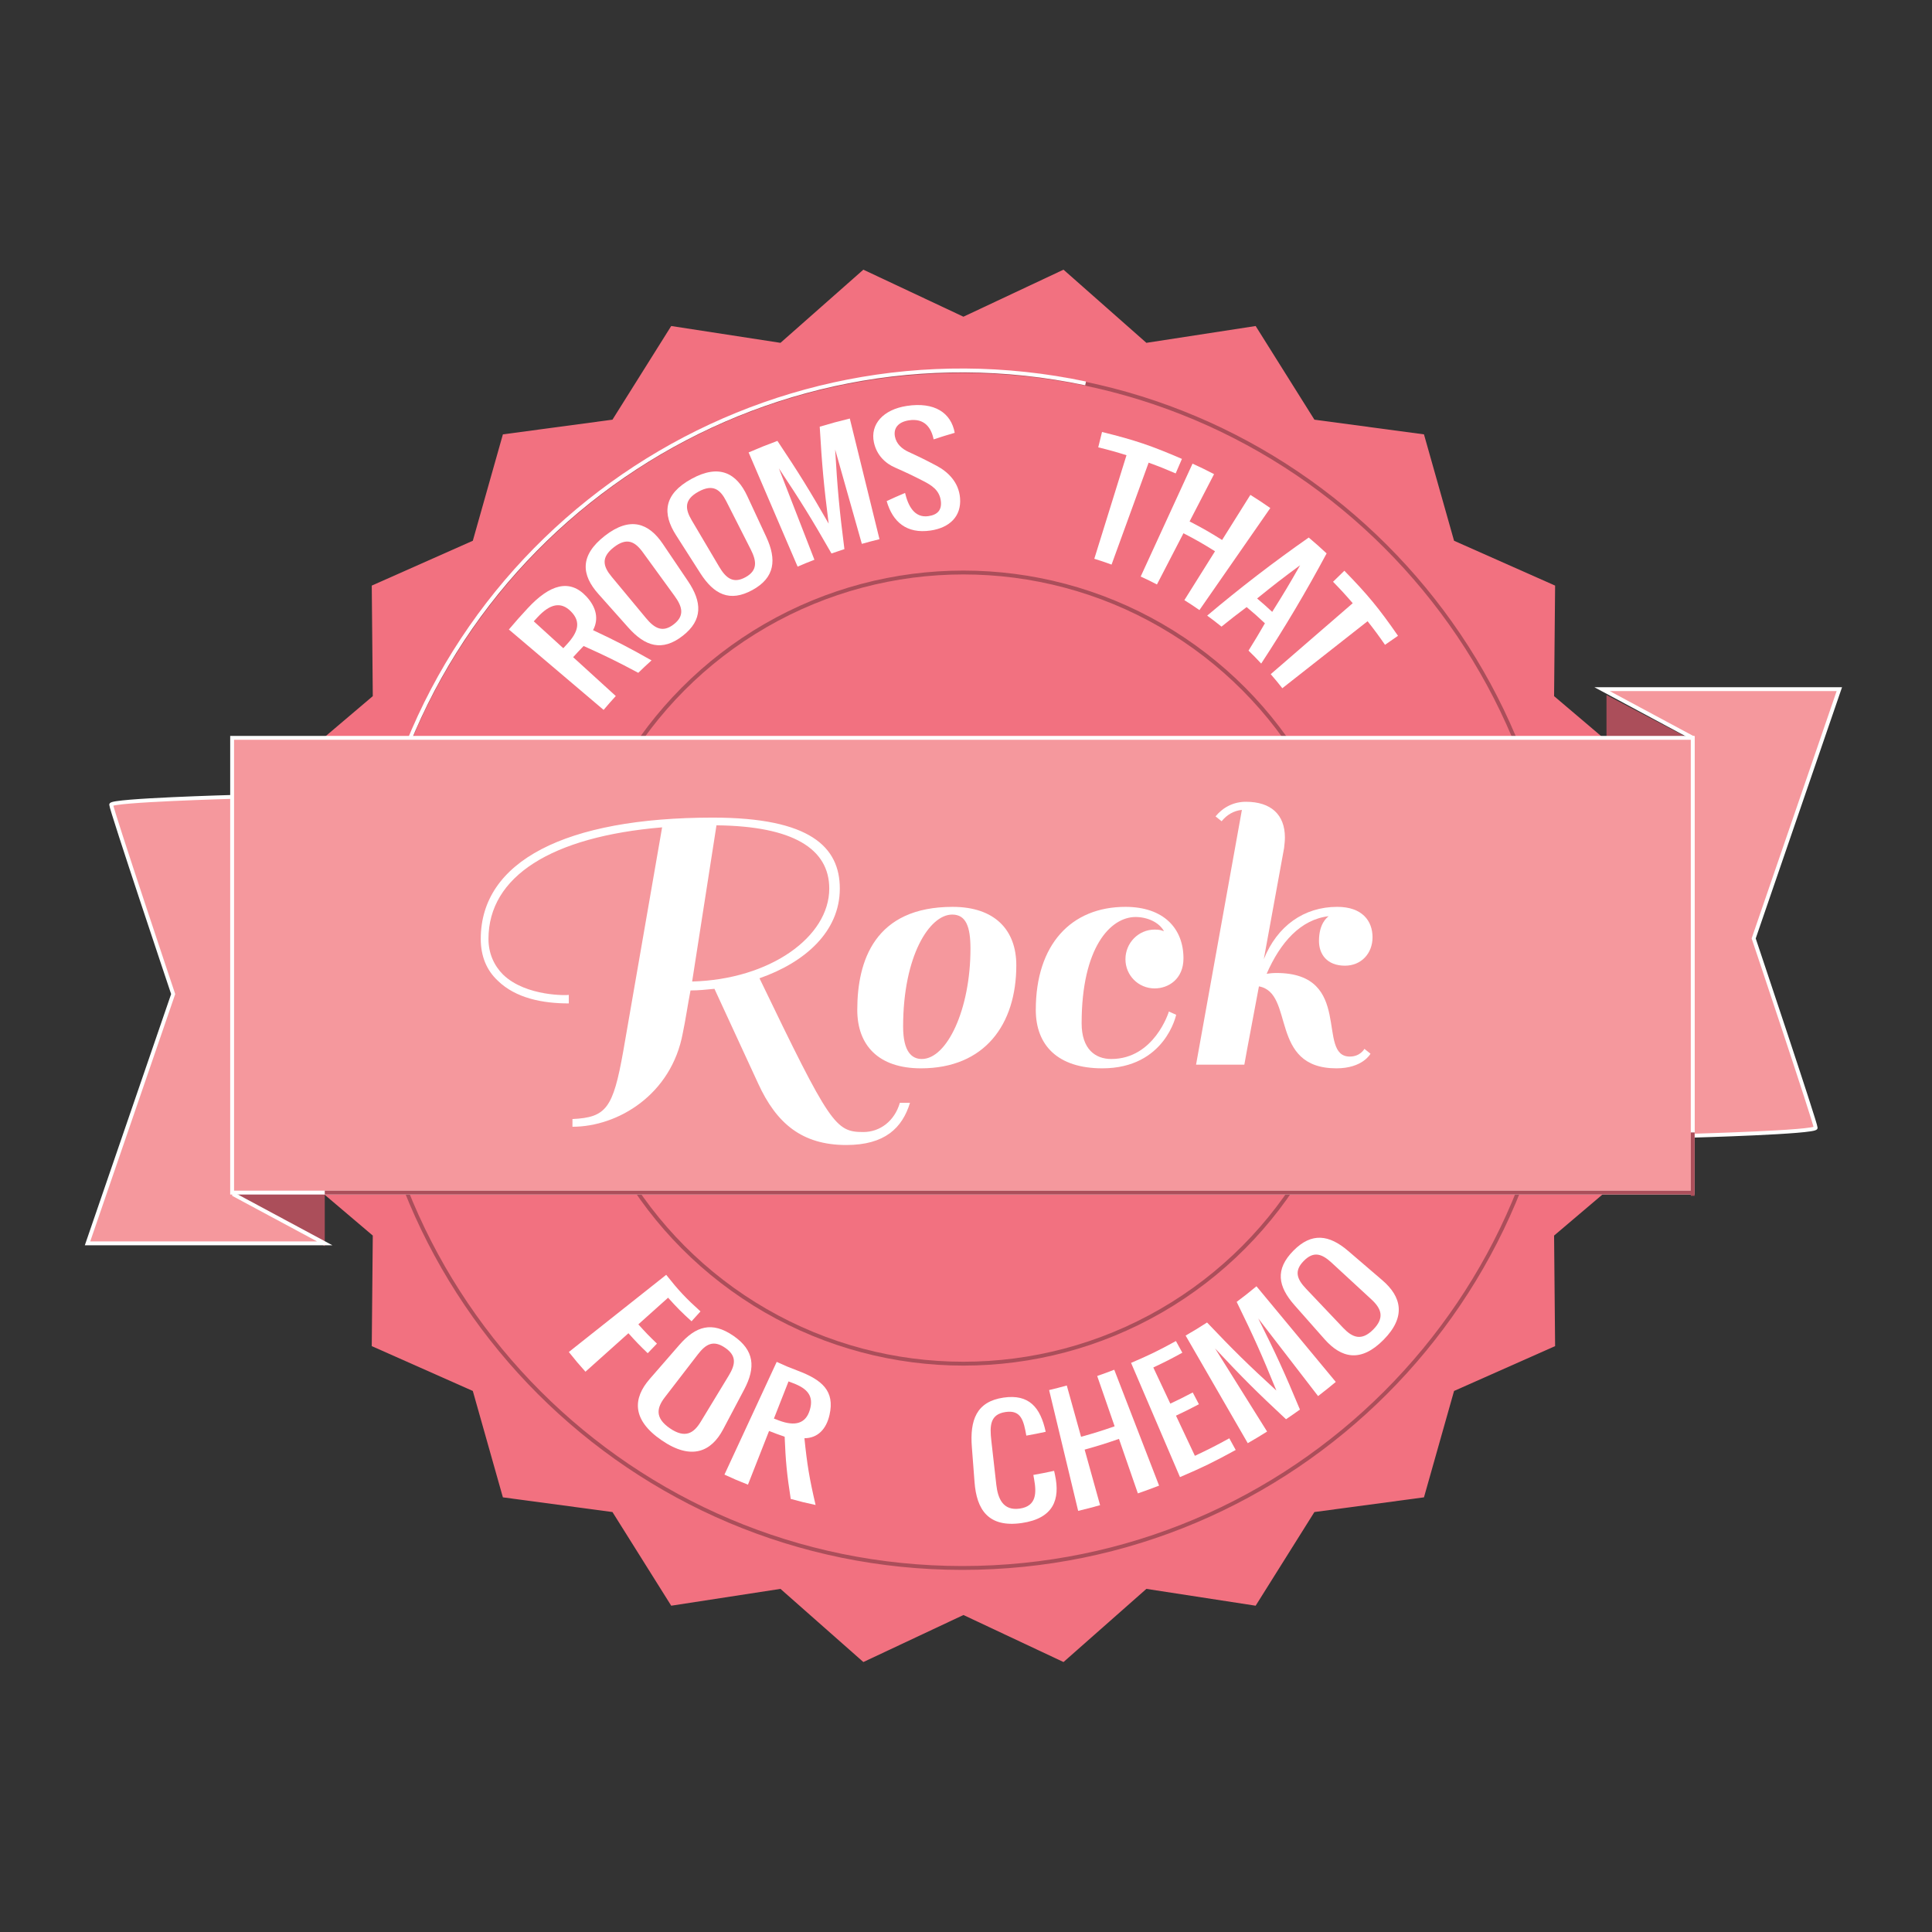 <?xml version="1.0" encoding="utf-8"?>
<!-- Generator: Adobe Illustrator 16.0.3, SVG Export Plug-In . SVG Version: 6.00 Build 0)  -->
<!DOCTYPE svg PUBLIC "-//W3C//DTD SVG 1.1//EN" "http://www.w3.org/Graphics/SVG/1.1/DTD/svg11.dtd">
<svg version="1.1" id="Layer_1" xmlns="http://www.w3.org/2000/svg" xmlns:xlink="http://www.w3.org/1999/xlink" x="0px" y="0px"
	 width="500px" height="500px" viewBox="0 0 500 500" enable-background="new 0 0 500 500" xml:space="preserve">
<rect x="0" y="0" width="500" height="500" fill="#333333" stroke="none"/>
<polygon fill="#AB4E5A" points="84.048,299.231 84.048,322.498 60.074,309.898 61.105,288.147 "/>
<polygon fill="#AB4E5A" points="415.761,203.137 415.761,179.871 439.734,192.471 438.702,214.22 "/>
<path fill="#F5989D" stroke="#FFFFFF" stroke-miterlimit="10" d="M60.594,309.182l23.454,12.599H22.651l22.166-64.517
	c0,0-16.041-47.833-16.041-49c0-1.167,31.818-2.042,31.818-2.042V309.182z"/>
<path fill="#F5989D" stroke="#FFFFFF" stroke-miterlimit="10" d="M438.073,190.954l-23.454-12.599h61.4l-22.169,64.516
	c0,0,16.044,47.833,16.044,49c0,1.168-31.821,2.043-31.821,2.043V190.954z"/>
<g>
	<polygon fill="#F27180" points="431.337,249.963 415.647,273.886 424.01,301.249 402.196,319.765 402.46,348.374 376.308,359.979 
		368.523,387.511 340.166,391.316 324.96,415.555 296.685,411.2 275.235,430.133 249.336,417.963 223.437,430.133 201.987,411.2 
		173.71,415.555 158.504,391.316 130.147,387.511 122.364,359.979 96.21,348.374 96.475,319.766 74.663,301.249 83.024,273.887 
		67.335,249.963 83.025,226.04 74.663,198.676 96.476,180.161 96.211,151.552 122.365,139.948 130.148,112.415 158.505,108.609 
		173.711,84.372 201.988,88.726 223.437,69.792 249.336,81.963 275.234,69.792 296.685,88.726 324.962,84.373 340.167,108.61 
		368.523,112.416 376.308,139.948 402.461,151.553 402.196,180.162 424.008,198.677 415.647,226.04 	"/>
</g>
<circle fill="none" stroke="#AB4E5A" stroke-miterlimit="10" cx="249.336" cy="250.54" r="102.376"/>
<path fill="none" stroke="#AB4E5A" stroke-miterlimit="10" d="M403.949,250.912c0,85.534-69.337,154.875-154.876,154.875
	c-85.533,0-154.874-69.341-154.874-154.875c0-85.535,69.341-154.876,154.874-154.876
	C334.612,96.036,403.949,165.377,403.949,250.912z"/>
<path fill="none" stroke="#FFFFFF" stroke-miterlimit="10" d="M97.494,218.873c17.62-83.701,99.759-137.27,183.456-119.65"/>
<rect x="60.074" y="190.954" fill="#F5989D" stroke="#FFFFFF" stroke-miterlimit="10" width="377.999" height="117.688"/>
<g>
	<path fill="#FFFFFF" d="M148.15,289.607c8.714-0.42,10.5-2.729,13.125-17.43l10.08-58.062
		c-28.664,2.415-44.938,12.705-44.938,28.874c0,3.78,1.47,6.93,3.78,9.24c5.985,5.774,16.904,5.354,17.009,5.249v2.205
		c-6.825,0-13.754-1.365-18.374-5.88c-2.94-2.729-4.41-6.404-4.41-10.814c0-20.054,21.839-31.394,60.057-31.394
		c25.304,0,32.864,7.665,32.864,18.374c0,11.13-9.029,19.109-20.789,23.204c18.269,37.903,19.634,39.794,26.879,39.794
		c4.305,0,8.084-2.835,9.45-7.561h2.625c-1.995,6.51-6.51,10.92-16.484,10.92c-11.445,0-18.06-5.564-22.784-15.854l-11.339-24.568
		c-2.1,0.21-4.095,0.42-6.195,0.42c-0.735,3.779-1.26,7.56-1.995,11.024c-2.94,15.959-16.799,24.254-28.559,24.254V289.607z
		 M185.424,213.591l-6.3,40.423c20.159-0.524,35.488-11.549,35.488-24.044C214.612,219.68,205.268,213.801,185.424,213.591z"/>
	<path fill="#FFFFFF" d="M246.536,234.695c10.92,0,16.484,5.985,16.484,15.119c0,15.33-8.189,26.669-24.674,26.669
		c-11.025,0-16.484-5.985-16.484-15.12C221.862,248.659,226.377,234.695,246.536,234.695z M251.156,245.509
		c0-5.67-1.155-8.82-4.725-8.82c-5.88,0-12.705,10.71-12.705,28.979c0,6.614,2.31,8.399,4.83,8.399
		C245.066,274.068,251.156,261.259,251.156,245.509z"/>
	<path fill="#FFFFFF" d="M298.825,240.575c1.47,0,1.68,0.21,2.415,0.42c-1.26-2.31-4.305-3.675-7.35-3.675
		c-6.51,0-13.965,7.875-13.965,27.508c0,6.72,3.57,9.24,7.665,9.24c11.129,0,14.909-12.18,14.909-12.285l1.89,0.841
		c0,0-2.835,13.859-19.109,13.859c-11.549,0-17.219-5.985-17.219-15.12c0-16.904,9.135-26.668,23.204-26.668
		c9.869,0,15.015,5.565,15.015,13.334c0,5.354-3.885,7.77-7.455,7.77c-4.2,0-7.56-3.359-7.56-7.56
		C291.266,244.04,294.625,240.575,298.825,240.575z"/>
	<path fill="#FFFFFF" d="M353.11,271.443l1.574,1.26c0,0-1.994,3.78-8.819,3.78c-17.534,0-10.709-19.529-20.054-21.21
		c-1.785,9.66-2.835,14.91-3.78,20.265h-12.494l11.864-65.938c-2.1,0.21-3.885,1.26-5.25,2.94l-1.575-1.26
		c1.995-2.415,4.726-3.78,7.875-3.78c6.51,0,10.08,3.36,10.08,9.239c0,0.84-0.105,1.785-0.21,2.73c0,0-2.415,13.334-5.25,28.769
		c3.465-8.61,10.395-13.544,19.004-13.544c6.51,0,9.135,3.675,9.135,7.875s-2.939,7.35-7.14,7.35c-4.62,0-6.72-2.939-6.72-6.405
		c0-4.515,2.1-6.089,2.52-6.404c-7.244,0.84-12.494,6.72-16.064,14.91c0.735-0.105,1.471-0.211,2.521-0.211
		c20.159,0,10.185,21.63,19.004,21.63C352.061,273.438,353.11,271.443,353.11,271.443z"/>
</g>
<line fill="none" stroke="#AB4E5A" stroke-miterlimit="10" x1="84.048" y1="308.642" x2="438.073" y2="308.642"/>
<line fill="none" stroke="#AB4E5A" stroke-miterlimit="10" x1="438.073" y1="309.479" x2="438.073" y2="293.072"/>
<g>
	<g>
		<path fill="#FFFFFF" d="M153.479,163.083c6.207,2.921,9.238,4.49,15.135,7.825c-1.393,1.262-2.079,1.905-3.43,3.217
			c-5.532-2.952-8.364-4.342-14.146-6.942c-1.097,1.143-1.639,1.722-2.708,2.896c4.415,4.021,6.622,6.031,11.036,10.053
			c-1.285,1.411-1.915,2.13-3.154,3.59c-8.173-6.936-16.345-13.872-24.518-20.808c1.914-2.255,2.894-3.359,4.896-5.519
			c5.71-6.16,10.86-7.691,15.191-2.995C154.347,157.183,155.007,160.229,153.479,163.083z M139.117,159.736
			c-0.392,0.423-0.588,0.637-0.977,1.063c3.056,2.784,4.585,4.174,7.641,6.958c0.365-0.4,0.548-0.599,0.916-0.996
			c2.974-3.208,3.697-5.855,1.061-8.522S142.289,156.314,139.117,159.736z"/>
		<path fill="#FFFFFF" d="M171.522,140.736c2.612,3.866,3.917,5.798,6.53,9.665c3.617,5.353,3.911,10.048-1.37,14.153
			c-5.324,4.138-9.72,2.749-14.076-2.142c-3.103-3.484-4.654-5.227-7.757-8.71c-4.356-4.891-4.905-9.908,1.701-15.045
			C163.103,133.561,167.905,135.383,171.522,140.736z M158.276,149.237c3.567,4.296,5.352,6.445,8.919,10.741
			c2.201,2.65,4.311,3.825,7.173,1.6s2.239-4.556,0.213-7.342c-3.284-4.517-4.926-6.774-8.21-11.292
			c-2.026-2.787-4.129-3.938-7.509-1.311S156.075,146.586,158.276,149.237z"/>
		<path fill="#FFFFFF" d="M193.387,128.369c1.968,4.23,2.952,6.347,4.92,10.577c2.724,5.857,2.271,10.541-3.569,13.745
			c-5.888,3.23-9.989,1.147-13.514-4.373c-2.511-3.932-3.767-5.898-6.278-9.831c-3.525-5.521-3.294-10.545,4.014-14.554
			C186.208,119.957,190.662,122.512,193.387,128.369z M179.011,134.641c2.842,4.808,4.262,7.212,7.104,12.02
			c1.753,2.966,3.645,4.463,6.811,2.727s2.918-4.136,1.358-7.208c-2.528-4.979-3.791-7.471-6.319-12.45
			c-1.56-3.072-3.455-4.542-7.193-2.491S177.257,131.674,179.011,134.641z"/>
		<path fill="#FFFFFF" d="M201.576,121.213c3.678,9.459,5.517,14.189,9.195,23.649c-1.753,0.681-2.624,1.037-4.351,1.778
			c-4.229-9.849-8.45-19.701-12.678-29.551c2.952-1.266,4.443-1.865,7.455-2.99c5.608,8.417,8.263,12.705,13.261,21.416
			c-1.259-9.964-1.723-14.988-2.314-25.085c3.089-0.919,4.647-1.342,7.785-2.114c2.562,10.409,5.12,20.818,7.681,31.227
			c-1.836,0.452-2.75,0.693-4.565,1.207c-2.764-9.766-4.145-14.648-6.909-24.414c0.61,10.375,1.091,15.536,2.396,25.776
			c-1.346,0.432-2.015,0.656-3.348,1.122C210.057,134.273,207.333,129.864,201.576,121.213z"/>
		<path fill="#FFFFFF" d="M235.235,108.78c-2.756,0.421-4.024,1.996-3.637,4.15c0.353,1.961,1.862,3.256,3.5,4.009
			c2.995,1.377,4.459,2.102,7.322,3.617c2.932,1.572,5.705,4.229,6.041,8.324c0.39,4.757-2.727,7.716-7.666,8.426
			c-6.15,0.885-9.774-2.212-11.325-7.623c1.879-0.875,2.831-1.298,4.76-2.111c0.765,3.235,2.369,6.531,6.029,6.004
			c2.415-0.347,3.5-1.614,3.232-3.895c-0.336-2.869-2.48-4.135-4.542-5.198c-2.835-1.449-4.286-2.141-7.252-3.451
			c-2.542-1.091-4.807-3.201-5.527-6.534c-1.007-4.665,2.379-8.51,8.497-9.444c7.208-1.102,11.484,1.797,12.414,6.96
			c-2.208,0.642-3.302,0.98-5.463,1.696C241.023,110.708,239.26,108.166,235.235,108.78z"/>
	</g>
</g>
<g>
	<g>
		<path fill="#FFFFFF" d="M304.263,122.52c-2.762-1.193-4.161-1.75-6.998-2.782c-3.2,8.792-6.392,17.586-9.592,26.377
			c-1.77-0.644-2.662-0.945-4.467-1.506c2.778-8.934,5.551-17.869,8.33-26.803c-2.892-0.899-4.356-1.306-7.312-2.036
			c0.392-1.589,0.588-2.384,0.979-3.973c8.539,2.108,12.699,3.517,20.68,6.966C305.235,120.266,304.911,121.018,304.263,122.52z"/>
		<path fill="#FFFFFF" d="M306.277,138.004c-2.746,5.303-4.116,7.956-6.862,13.258c-1.663-0.86-2.504-1.271-4.208-2.054
			c4.474-9.74,8.948-19.48,13.422-29.221c2.255,1.036,3.37,1.582,5.569,2.721c-2.533,4.895-3.8,7.342-6.334,12.237
			c3.446,1.785,5.132,2.746,8.414,4.804c2.929-4.67,4.392-7.006,7.319-11.675c2.096,1.314,3.127,1.997,5.158,3.407
			c-6.115,8.802-12.229,17.605-18.344,26.409c-1.534-1.066-2.313-1.582-3.896-2.575c3.172-5.059,4.756-7.588,7.929-12.647
			C311.258,140.671,309.623,139.737,306.277,138.004z"/>
		<path fill="#FFFFFF" d="M316.122,162.168c-1.455-1.174-2.195-1.744-3.703-2.848c8.539-7.202,17.128-13.8,26.279-20.207
			c1.89,1.599,2.815,2.42,4.63,4.109c-5.276,9.845-10.805,19.168-16.929,28.508c-1.281-1.374-1.939-2.044-3.281-3.353
			c1.741-2.793,2.589-4.207,4.24-7.069c-1.843-1.734-2.788-2.575-4.727-4.196C319.987,159.095,318.686,160.106,316.122,162.168z
			 M336.462,146.292c-4.538,3.343-6.764,5.063-11.121,8.597c1.593,1.348,2.374,2.042,3.903,3.465
			C332.234,153.607,333.68,151.193,336.462,146.292z"/>
		<path fill="#FFFFFF" d="M358.439,166.876c-1.735-2.501-2.639-3.722-4.51-6.104c-7.355,5.78-14.71,11.561-22.065,17.341
			c-1.167-1.485-1.768-2.213-3-3.637c7.071-6.125,14.147-12.245,21.22-18.368c-1.975-2.282-2.994-3.393-5.094-5.547
			c1.172-1.142,1.757-1.712,2.929-2.854c6.066,6.225,8.867,9.609,13.882,16.836C360.457,165.478,359.783,165.944,358.439,166.876z"
			/>
	</g>
</g>
<g>
	<g>
		<path fill="#FFFFFF" d="M172.9,335.846c-3.079,2.759-4.619,4.137-7.698,6.896c1.854,2.07,2.818,3.067,4.813,4.983
			c-0.955,0.993-1.434,1.491-2.388,2.484c-2.068-1.988-3.068-3.023-4.991-5.17c-4.448,3.984-6.672,5.975-11.12,9.959
			c-1.778-1.985-2.639-3.006-4.302-5.104c8.401-6.655,16.798-13.315,25.197-19.972c3.249,4.098,5.038,6.001,8.873,9.471
			c-0.925,1.021-1.388,1.533-2.313,2.555C176.424,339.643,175.207,338.42,172.9,335.846z"/>
		<path fill="#FFFFFF" d="M192.591,359.612c-2.18,4.126-3.269,6.188-5.449,10.313c-3.018,5.712-8.14,8.145-15.9,2.826
			c-7.823-5.361-7.408-10.916-3.11-15.858c3.062-3.521,4.592-5.278,7.654-8.799c4.298-4.942,8.486-6.181,14-2.399
			C195.257,349.445,195.608,353.9,192.591,359.612z M180.586,350.538c-3.407,4.425-5.11,6.637-8.517,11.062
			c-2.102,2.729-2.65,5.335,1.304,8.045s6.183,1.258,7.97-1.688c2.898-4.773,4.348-7.16,7.245-11.935
			c1.788-2.945,2.092-5.146-0.932-7.22S182.688,347.809,180.586,350.538z"/>
		<path fill="#FFFFFF" d="M208.184,372.215c0.705,6.887,1.28,10.355,2.89,17.271c-2.599-0.553-3.887-0.866-6.436-1.569
			c-1.002-6.47-1.313-9.7-1.571-16.1c-1.63-0.558-2.436-0.854-4.036-1.483c-2.184,5.558-3.278,8.338-5.462,13.895
			c-2.465-0.969-3.682-1.49-6.081-2.602c4.508-9.724,9.014-19.449,13.522-29.173c2.128,0.987,3.213,1.44,5.415,2.268
			c6.279,2.359,9.677,5.227,8.255,11.454C213.837,369.867,211.636,372.188,208.184,372.215z M205.214,357.945
			c-0.459-0.173-0.688-0.258-1.145-0.438c-1.512,3.848-2.27,5.771-3.781,9.619c0.514,0.202,0.773,0.3,1.291,0.494
			c4.185,1.572,6.963,0.833,8.016-2.766S208.931,359.342,205.214,357.945z"/>
	</g>
</g>
<g>
	<g>
		<path fill="#FFFFFF" d="M264.462,394.153c-8.811,1.292-11.718-3.637-12.246-10.524c-0.28-3.657-0.421-5.485-0.701-9.143
			c-0.527-6.888,1.128-11.751,8.188-12.786c6.622-0.971,9.563,2.535,10.923,8.85c-1.995,0.43-2.998,0.628-5.013,0.987
			c-0.687-3.852-1.327-6.701-5.365-6.109c-4.037,0.592-4.131,3.539-3.691,7.426c0.516,4.564,0.773,6.848,1.29,11.412
			c0.396,3.494,1.71,6.798,6.07,6.158c4.384-0.643,4.331-4.12,3.713-7.582c-0.081-0.452-0.12-0.676-0.201-1.128
			c2.16-0.385,3.235-0.599,5.375-1.06c0.097,0.449,0.145,0.675,0.241,1.124C274.391,388.022,272.678,392.948,264.462,394.153z"/>
		<path fill="#FFFFFF" d="M280.703,375.158c1.602,5.754,2.399,8.63,4.001,14.382c-2.259,0.629-3.394,0.925-5.678,1.474
			c-2.506-10.422-5.01-20.844-7.514-31.266c1.839-0.442,2.754-0.677,4.572-1.184c1.478,5.31,2.216,7.964,3.694,13.274
			c3.513-0.978,5.25-1.52,8.687-2.711c-1.806-5.209-2.706-7.814-4.512-13.022c1.778-0.617,2.662-0.942,4.416-1.621
			c3.866,9.998,7.734,19.995,11.601,29.993c-2.18,0.843-3.28,1.244-5.49,2.01c-1.955-5.641-2.932-8.462-4.888-14.105
			C286.076,373.602,284.298,374.157,280.703,375.158z"/>
		<path fill="#FFFFFF" d="M304.343,366.372c1.956,4.156,2.937,6.235,4.893,10.392c3.618-1.703,5.401-2.609,8.907-4.533
			c0.663,1.208,0.993,1.811,1.656,3.019c-5.627,3.088-8.516,4.496-14.419,7.024c-4.218-9.854-8.439-19.707-12.659-29.561
			c4.751-2.035,7.078-3.169,11.607-5.654c0.663,1.208,0.997,1.812,1.66,3.02c-2.957,1.623-4.462,2.387-7.514,3.824
			c1.761,3.74,2.641,5.614,4.401,9.355c2.346-1.104,3.507-1.684,5.801-2.891c0.642,1.22,0.961,1.828,1.603,3.048
			C307.932,364.65,306.743,365.242,304.343,366.372z"/>
		<path fill="#FFFFFF" d="M314.465,348.975c5.384,8.604,8.074,12.904,13.456,21.509c-1.98,1.238-2.98,1.842-5.002,3.009
			c-5.361-9.282-10.724-18.564-16.081-27.85c2.25-1.3,3.361-1.975,5.547-3.384c6.906,7.266,10.496,10.796,17.938,17.615
			c-3.805-9.351-5.862-13.946-10.272-22.948c2.086-1.563,3.11-2.371,5.122-4.039c6.847,8.248,13.684,16.504,20.527,24.754
			c-1.808,1.499-2.725,2.233-4.581,3.664c-6.195-8.041-9.295-12.061-15.491-20.099c4.626,9.249,6.791,13.971,10.793,23.588
			c-1.428,1.021-2.149,1.523-3.602,2.505C325.198,360.198,321.523,356.529,314.465,348.975z"/>
		<path fill="#FFFFFF" d="M348.902,323.741c3.542,3.036,5.313,4.556,8.854,7.594c4.903,4.206,6.246,9.38,0.335,15.375
			c-5.959,6.044-10.994,4.751-15.33-0.159c-3.089-3.497-4.633-5.246-7.722-8.742c-4.336-4.908-5.082-9.288-0.308-14.131
			C339.469,318.873,343.998,319.537,348.902,323.741z M338.013,333.529c3.844,4.051,5.765,6.078,9.608,10.129
			c2.371,2.499,4.742,3.492,7.789,0.402s2.025-5.454-0.508-7.79c-4.105-3.786-6.155-5.681-10.261-9.466
			c-2.533-2.335-4.654-3.09-7.224-0.483S335.641,331.03,338.013,333.529z"/>
	</g>
</g>
</svg>
